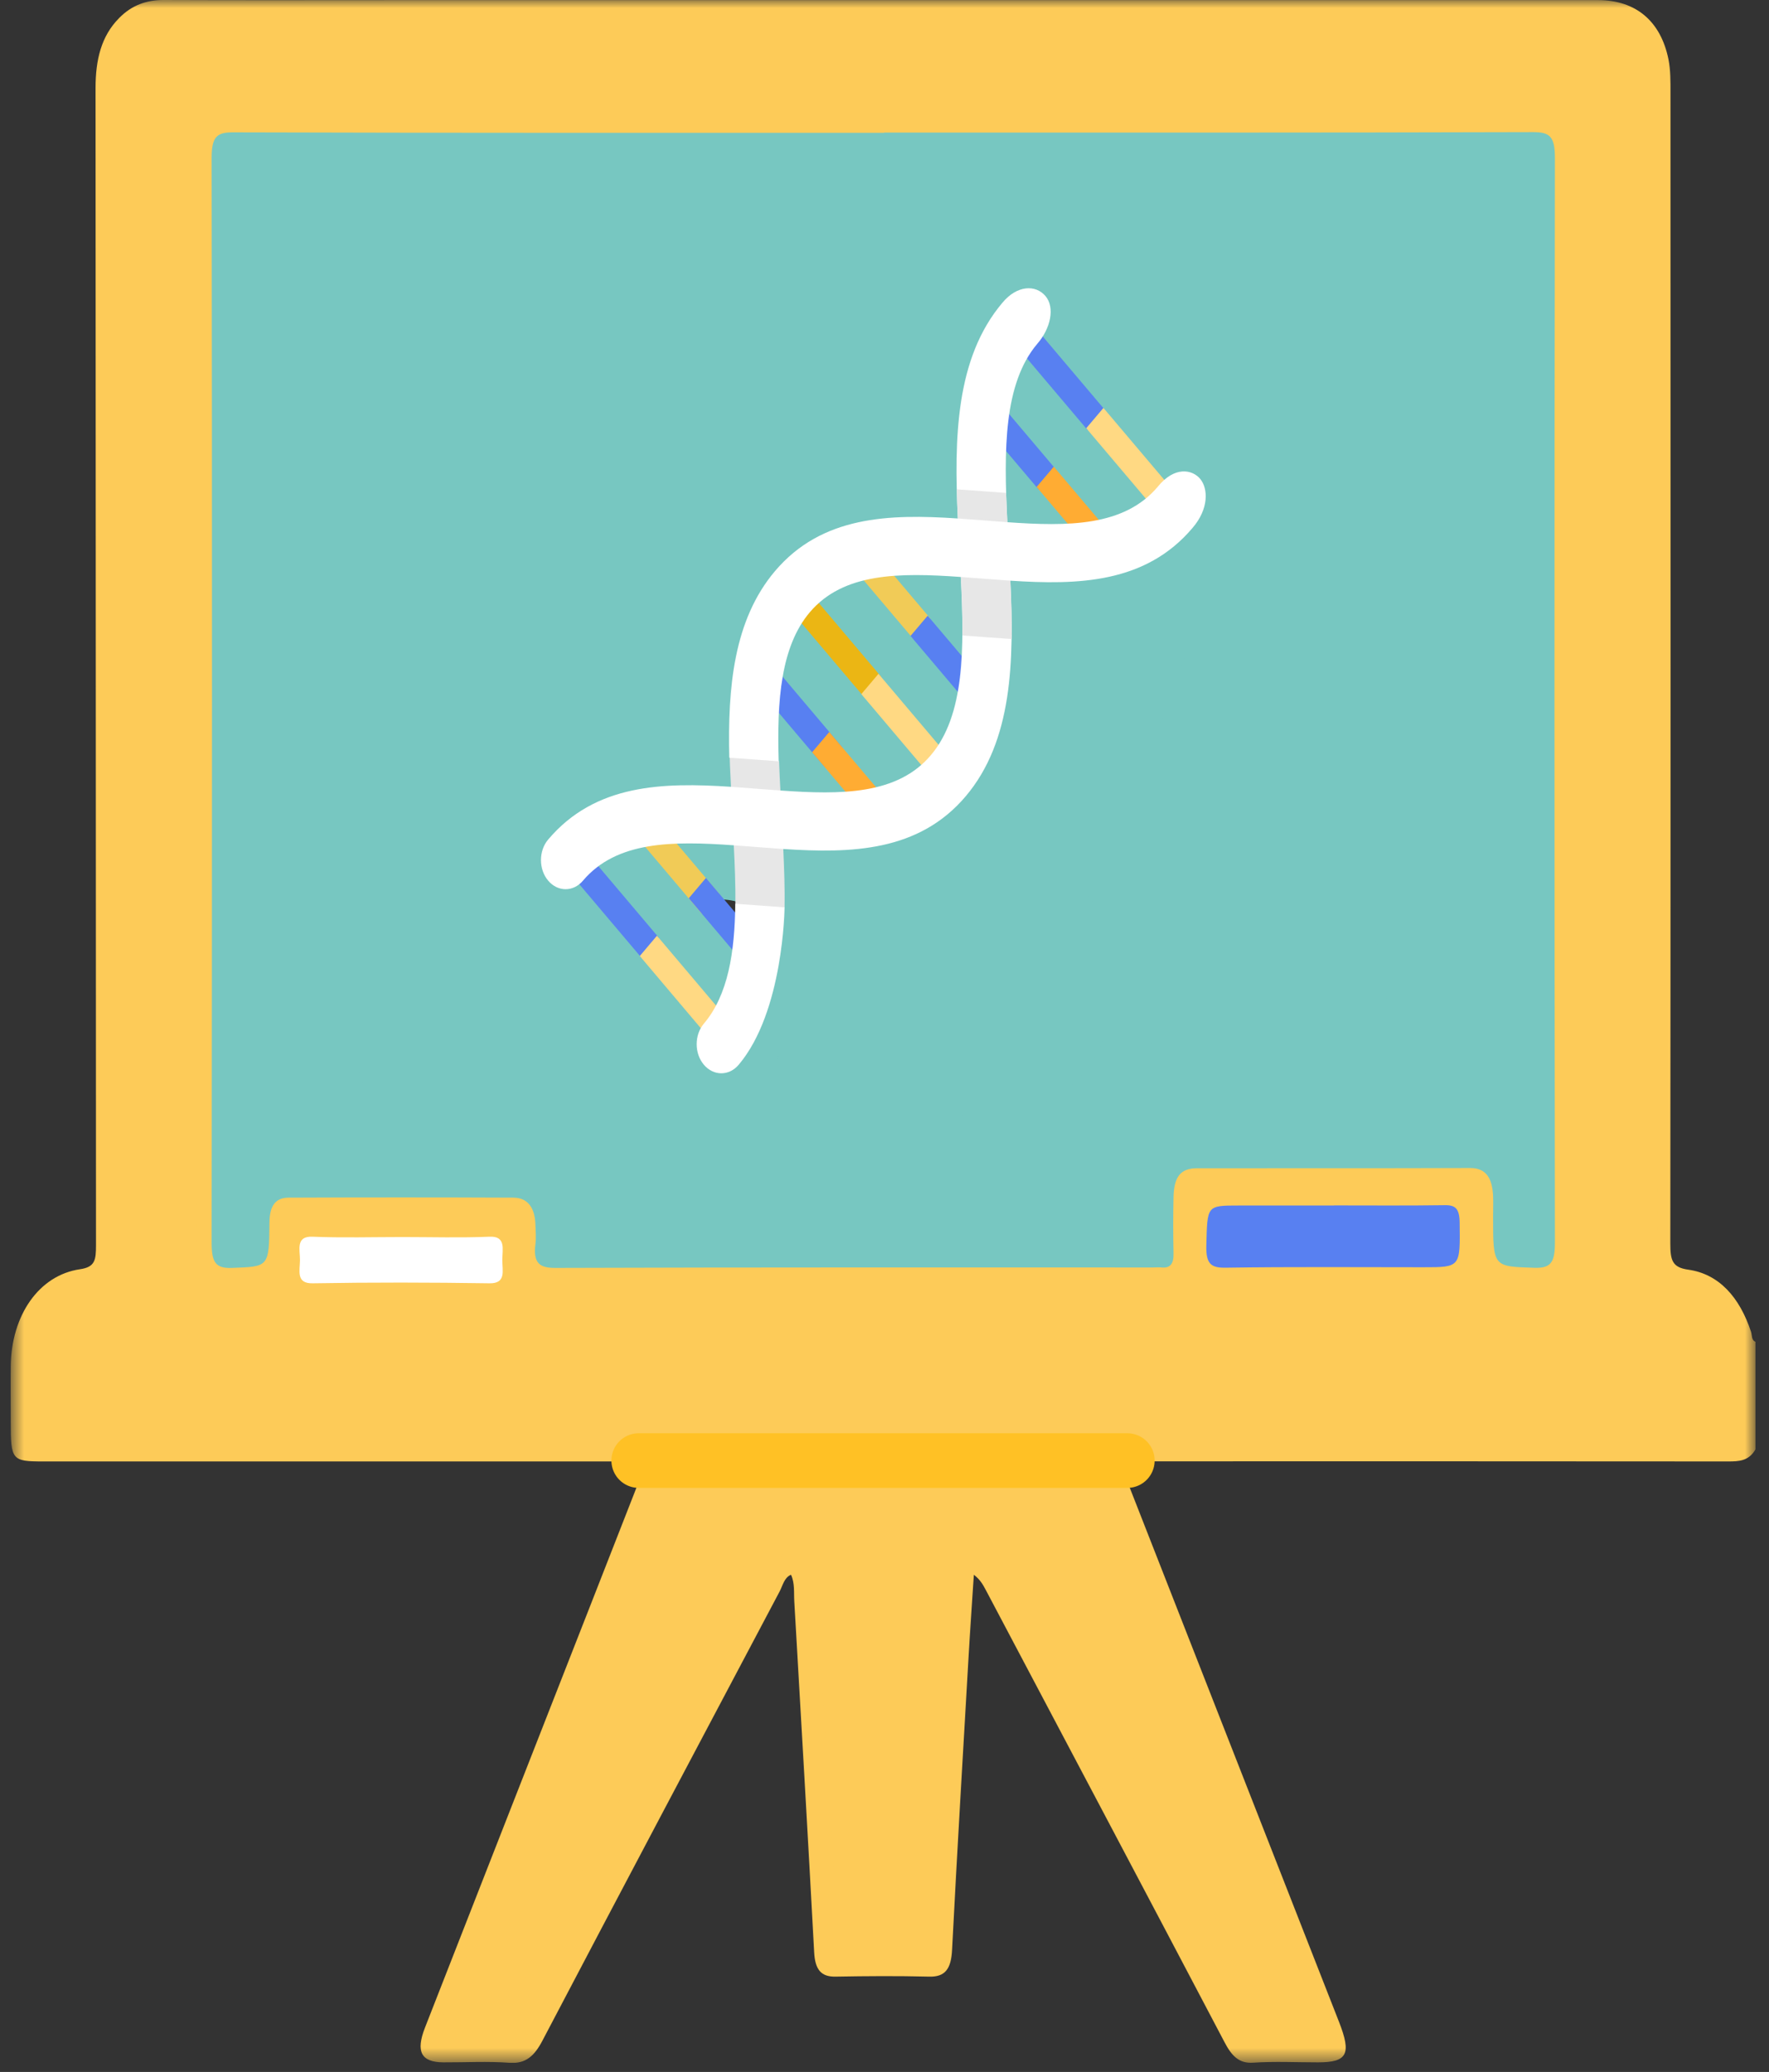 <svg width="111" height="130" viewBox="0 0 111 130" fill="none" xmlns="http://www.w3.org/2000/svg">
<rect x="0" y="0" width="111" height="130" fill="#333333" stroke="none"/>
<g clip-path="url(#clip0_75_14)">
<mask id="mask0_75_14" style="mask-type:luminance" maskUnits="userSpaceOnUse" x="0" y="0" width="111" height="130">
<path d="M110.153 0H0.664V129.434H110.153V0Z" fill="white"/>
</mask>
<g mask="url(#mask0_75_14)">
<path d="M110.152 90.938C109.729 91.674 109.106 91.695 108.443 91.695C96.149 91.681 83.854 91.688 71.554 91.688C70.678 91.688 70.428 92.169 70.806 93.132C75.207 104.372 79.613 115.605 84.014 126.844C84.815 128.885 84.546 129.399 82.694 129.399C81.34 129.399 79.985 129.33 78.63 129.42C77.739 129.483 77.276 128.976 76.841 128.143C71.857 118.666 66.85 109.211 61.849 99.748C61.678 99.429 61.506 99.11 61.106 98.804C60.998 100.519 60.872 102.241 60.775 103.955C60.42 110.086 60.054 116.216 59.74 122.346C59.677 123.554 59.294 124.047 58.3 124.019C56.339 123.97 54.379 123.984 52.418 124.019C51.532 124.033 51.144 123.595 51.087 122.491C50.692 115.153 50.263 107.815 49.84 100.477C49.806 99.922 49.881 99.353 49.635 98.804C49.206 98.978 49.115 99.485 48.92 99.852C43.948 109.239 38.981 118.618 34.042 128.025C33.528 129.01 32.979 129.496 31.979 129.427C30.596 129.323 29.201 129.406 27.812 129.399C26.424 129.385 26.075 128.733 26.669 127.213C30.15 118.312 33.637 109.419 37.123 100.526C38.101 98.026 39.078 95.534 40.055 93.035C40.402 92.142 40.179 91.695 39.387 91.695C27.161 91.695 14.941 91.695 2.715 91.695C0.743 91.695 0.675 91.612 0.675 89.217C0.675 88.05 0.663 86.877 0.675 85.711C0.709 82.538 2.435 80.011 5.018 79.636C5.967 79.498 6.024 79.06 6.024 78.116C6.007 53.914 6.013 29.72 5.996 5.519C5.996 3.77 6.344 2.27 7.476 1.132C8.271 0.319 9.202 0 10.248 0C15.129 0.021 20.011 0.007 24.898 0.007C50.024 0.007 75.15 0.007 100.276 0.007C102.63 0.007 104.208 1.312 104.694 3.735C104.825 4.395 104.819 5.11 104.819 5.797C104.825 29.866 104.831 53.935 104.808 78.005C104.808 79.067 104.922 79.525 105.94 79.664C107.854 79.935 109.152 81.379 109.872 83.558C109.946 83.781 109.889 84.1 110.164 84.19V90.945L110.152 90.938ZM56 10C42.391 10 30.109 10.042 16.5 10C15.46 10 14.994 9.632 15 11C15.74 33.593 16.5 55.5 14 78C14 79.229 13.943 79.042 15 79C17.292 78.91 16.477 79.333 16.5 76.5C16.511 75.438 17.2 74.507 18 74.5C22.41 73.869 28 74.5 32.5 74.5C33.403 74.5 34.477 75.91 34.5 77C34.506 77.389 34.54 77.618 34.5 78C34.351 79.208 34.528 78.5 35.5 78.5C48.006 78.459 59.494 78.5 72 78.5C72.177 78.5 72.16 78.295 72.332 78.316C72.88 78.378 72.349 78.796 72.332 78.116C72.303 76.949 72.471 76.666 72.5 75.5C72.528 74.195 73.46 72.007 74.5 72C80.199 71.993 86.801 72.521 92.5 72.5C93.523 72.5 94.443 73.403 94.5 74.5C94.523 74.93 94 75.57 94 76C94.5 77 92.905 78.026 95.5 78.116C96.546 78.151 95.898 76.873 95.892 75.63C95.864 52.949 95.466 35.181 95.5 12.5C95.5 11.153 95.5 10 94.5 9.5C81.823 11.132 70.575 10 57 10H56ZM55.522 2.36C40.627 2.36 25.732 2.36 10.837 2.36C8.568 2.36 7.939 3.138 7.939 5.929C7.939 29.561 7.939 53.193 7.939 76.824C7.939 79.539 7.939 79.477 10.14 79.56C11.111 79.595 11.374 79.275 11.368 78.074C11.34 54.748 11.346 31.421 11.346 8.088C11.346 5.97 11.477 5.811 13.232 5.811C41.347 5.811 69.457 5.811 97.572 5.811C99.315 5.811 99.469 5.998 99.469 8.081C99.469 31.019 99.469 53.956 99.469 76.894C99.469 79.525 99.469 79.449 101.636 79.553C102.693 79.608 102.905 79.213 102.905 77.984C102.871 53.963 102.882 29.942 102.882 5.922C102.882 3.138 102.247 2.353 99.99 2.353C85.169 2.353 70.343 2.353 55.522 2.353V2.36ZM55.453 81.865C39.204 81.865 22.954 81.865 6.71 81.865C6.356 81.865 5.996 81.851 5.641 81.879C3.887 82.011 2.664 83.531 2.606 85.655C2.589 86.433 2.658 87.218 2.589 87.988C2.492 89.057 2.795 89.362 3.692 89.362C10.534 89.314 17.376 89.356 24.217 89.335C35.723 89.3 47.228 89.217 58.728 89.196C62.969 89.189 67.205 89.321 71.446 89.328C82.957 89.349 94.463 89.328 105.974 89.328C107.468 89.328 108.216 88.437 108.22 86.655C108.22 83.177 107.146 81.858 104.305 81.858C88.021 81.858 71.737 81.858 55.453 81.858V81.865ZM60.175 91.716C60.123 92.334 60.414 92.632 60.597 92.979C61.472 94.659 62.364 96.332 63.244 98.006C68.205 107.399 73.166 116.792 78.127 126.178C78.328 126.56 78.447 127.06 78.962 127.046C79.905 127.025 80.842 127.046 81.762 127.046C81.785 126.844 81.808 126.789 81.791 126.761C77.304 115.285 72.812 103.803 68.325 92.327C68.199 92 68.085 91.716 67.725 91.716C65.21 91.723 62.695 91.716 60.175 91.716ZM50.898 91.716C48.303 91.716 45.965 91.744 43.628 91.695C42.965 91.681 42.633 91.931 42.342 92.674C38.232 103.22 34.083 113.751 29.962 124.297C29.619 125.164 29.184 126.004 29.013 127.053C29.727 127.053 30.373 126.983 31.002 127.067C31.888 127.192 32.391 126.796 32.877 125.866C36.998 117.979 41.17 110.127 45.325 102.268C47.131 98.853 48.932 95.43 50.892 91.716H50.898ZM55.448 121.61C55.877 121.61 56.311 121.554 56.728 121.624C57.608 121.763 57.951 121.318 57.94 120.27C57.928 119.36 57.974 118.458 58.026 117.549C58.425 110.613 58.785 103.678 59.277 96.756C59.42 94.784 58.597 93.438 57.739 92.119C57.162 91.237 56.133 91.897 55.322 91.744C55.219 91.723 55.105 91.765 55.002 91.744C53.664 91.431 52.938 92.174 52.207 93.535C51.407 95.021 51.555 96.492 51.641 98.006C52.024 104.851 52.47 111.696 52.835 118.541C53.001 121.61 52.938 121.61 55.448 121.61ZM84 76C82.005 76 79.995 76 78 76C76.005 76 76.574 75.514 76.5 78C76.466 79.194 76.097 79.014 77 79C81.132 78.945 85.368 79 89.5 79C91.849 79 91.029 79.805 91 77C90.989 76.125 91.174 75.993 90.5 76C88.185 76.035 86.315 76 84 76ZM25 78C23.114 78 21.886 78.576 20 78.5C18.937 78.458 19.61 78.462 19.605 79.115C19.605 79.781 18.948 80.014 20 80C23.704 79.937 27.018 79.795 30.722 79.851C31.779 79.865 30.989 79.667 31 79C31.006 78.32 31.768 77.951 30.722 78C28.91 78.083 26.818 78 25 78Z" fill="#FDCB58"/>
<path d="M55.472 8.317C69.047 8.317 82.621 8.331 96.196 8.289C97.253 8.289 97.567 8.567 97.567 9.921C97.528 32.601 97.533 55.275 97.567 77.956C97.567 79.192 97.322 79.58 96.282 79.546C93.687 79.455 93.687 79.525 93.687 76.324C93.687 75.894 93.704 75.457 93.687 75.026C93.63 73.922 93.252 73.277 92.229 73.284C86.531 73.305 80.827 73.291 75.128 73.298C74.088 73.298 73.665 73.811 73.636 75.117C73.608 76.283 73.608 77.456 73.636 78.623C73.653 79.296 73.43 79.58 72.882 79.525C72.705 79.504 72.527 79.525 72.35 79.525C59.844 79.525 47.338 79.511 34.833 79.553C33.861 79.553 33.444 79.261 33.598 78.046C33.644 77.664 33.609 77.269 33.598 76.88C33.575 75.79 33.124 75.151 32.221 75.144C27.517 75.123 22.813 75.123 18.109 75.144C17.308 75.144 16.914 75.637 16.908 76.699C16.886 79.532 16.851 79.462 14.559 79.553C13.508 79.595 13.279 79.185 13.279 77.956C13.307 55.275 13.313 32.601 13.279 9.921C13.279 8.553 13.616 8.296 14.656 8.303C28.265 8.345 41.88 8.331 55.489 8.331L55.472 8.317ZM67.086 44.737C67.017 43.952 66.789 43.32 66.531 42.703C64.062 36.76 61.593 30.817 59.13 24.874C58.472 23.292 57.85 21.688 57.152 20.133C56.198 17.988 54.271 17.87 53.094 19.862C52.911 20.174 52.768 20.535 52.625 20.876C50.294 26.416 47.961 31.963 45.629 37.503C44.806 39.467 43.938 41.404 43.16 43.397C42.549 44.966 43.034 46.673 44.149 47.285C45.252 47.895 46.698 47.243 47.327 45.833C47.682 45.035 48.041 44.237 48.316 43.39C48.579 42.591 48.962 42.307 49.682 42.321C53.277 42.369 56.878 42.355 60.473 42.321C61.085 42.321 61.445 42.508 61.702 43.223C62.074 44.251 62.502 45.251 62.971 46.215C63.508 47.326 64.331 47.673 65.349 47.298C66.383 46.916 67.109 45.799 67.086 44.73V44.737ZM25.762 62.356H25.768C25.768 63.787 25.739 65.216 25.779 66.64C25.796 67.348 25.922 68.07 26.716 68.07C28.282 68.07 29.86 68.153 31.415 68.007C32.541 67.903 33.438 67.16 33.775 65.737C34.095 64.377 33.924 63.148 32.912 62.287C32.569 61.996 32.592 61.801 32.764 61.364C33.678 58.996 32.621 56.886 30.449 56.74C29.346 56.664 28.237 56.761 27.134 56.712C26.156 56.664 25.768 57.247 25.762 58.343C25.756 59.684 25.762 61.024 25.762 62.37V62.356ZM76.397 62.398C76.397 63.78 76.42 65.161 76.391 66.543C76.368 67.653 76.785 68.112 77.677 68.084C78.74 68.049 79.809 68.112 80.872 68.056C83.204 67.938 84.81 65.821 85.028 62.648C85.21 59.913 83.633 57.4 81.455 56.886C80.146 56.58 78.832 56.726 77.523 56.733C76.763 56.733 76.385 57.302 76.397 58.253C76.408 59.635 76.397 61.016 76.397 62.398ZM61.542 68.07C62.325 68.07 63.108 68.07 63.891 68.07C64.508 68.07 65.063 67.931 65.046 66.966C65.028 66.071 64.514 65.966 63.931 65.966C62.862 65.973 61.793 65.946 60.73 65.966C59.879 65.987 60.101 65.237 60.101 64.696C60.101 64.147 59.885 63.398 60.736 63.425C61.588 63.453 62.445 63.425 63.296 63.425C63.874 63.432 64.314 63.162 64.331 62.426C64.354 61.614 63.897 61.315 63.274 61.315C62.491 61.315 61.702 61.252 60.925 61.329C60.136 61.405 60.079 60.906 60.079 60.163C60.079 59.371 60.124 58.823 60.971 58.899C61.856 58.975 62.748 58.927 63.64 58.906C64.251 58.892 64.823 58.705 64.811 57.781C64.8 56.844 64.206 56.705 63.605 56.699C62.216 56.678 60.827 56.699 59.439 56.691C58.587 56.691 58.227 57.219 58.227 58.226C58.238 61.037 58.233 63.849 58.227 66.654C58.227 67.632 58.61 68.077 59.41 68.049C60.118 68.028 60.833 68.049 61.548 68.049L61.542 68.07ZM45.567 68.119C46.304 68.209 47.23 67.987 48.07 67.313C48.624 66.869 49.059 66.306 48.659 65.501C48.236 64.654 47.659 64.932 47.104 65.404C46.315 66.078 45.469 66.383 44.492 66.063C43.297 65.675 42.566 64.759 42.377 63.307C42.172 61.704 42.303 60.169 43.555 59.163C44.561 58.358 46.041 58.427 47.059 59.33C47.584 59.795 48.11 60.052 48.522 59.288C48.967 58.462 48.476 57.92 47.95 57.476C46.304 56.074 43.972 56.087 42.44 57.496C40.788 59.024 40.148 61.898 40.874 64.543C41.52 66.904 43.023 68.105 45.572 68.105L45.567 68.119Z" fill="#77C7C1"/>
<path d="M55.602 1C70.74 1 85.884 1 101.022 1C103.334 1 103.977 1.813 103.977 4.697C103.977 29.587 103.971 54.476 104 79.365C104 80.638 103.784 81.048 102.704 80.99C100.497 80.875 100.491 80.962 100.491 78.236C100.491 54.468 100.491 30.701 100.491 6.935C100.491 4.777 100.334 4.582 98.553 4.582C69.835 4.582 41.123 4.582 12.406 4.582C10.614 4.582 10.479 4.741 10.479 6.942C10.479 31.111 10.474 55.281 10.503 79.458C10.503 80.703 10.234 81.033 9.248 80.997C7 80.911 7 80.976 7 78.163C7 53.677 7 29.191 7 4.705C7 1.813 7.642 1.007 9.96 1.007C25.174 1.007 40.388 1.007 55.602 1.007V1Z" fill="#FDCB58"/>
<path d="M55.598 4C70.112 4 84.631 4 99.145 4C101.362 4 101.978 4.782 101.978 7.559C101.978 31.515 101.972 55.47 102 79.426C102 80.651 101.793 81.046 100.757 80.991C98.642 80.88 98.636 80.963 98.636 78.339C98.636 55.463 98.636 32.588 98.636 9.712C98.636 7.635 98.485 7.448 96.778 7.448C69.244 7.448 41.716 7.448 14.183 7.448C12.465 7.448 12.336 7.6 12.336 9.719C12.336 32.982 12.33 56.246 12.358 79.516C12.358 80.714 12.101 81.032 11.155 80.998C9 80.914 9 80.977 9 78.27C9 54.702 9 31.134 9 7.566C9 4.782 9.616 4.007 11.838 4.007C26.424 4.007 41.011 4.007 55.598 4.007V4Z" fill="#FDCB58"/>
<path d="M55.454 81.864C71.738 81.864 88.022 81.864 104.306 81.864C107.146 81.864 108.221 83.183 108.221 86.661C108.221 88.443 107.472 89.334 105.975 89.334C94.463 89.334 82.958 89.348 71.447 89.334C67.206 89.327 62.97 89.188 58.729 89.202C47.224 89.223 35.718 89.306 24.218 89.341C17.377 89.362 10.535 89.327 3.693 89.369C2.796 89.369 2.493 89.063 2.59 87.994C2.659 87.224 2.59 86.439 2.607 85.662C2.659 83.537 3.882 82.017 5.642 81.885C5.997 81.857 6.357 81.871 6.711 81.871C22.961 81.871 39.21 81.871 55.454 81.871V81.864Z" fill="#FDCB58"/>
<path d="M55.558 80C72.05 80 88.542 80 105.035 80C107.912 80 109 81.933 109 87.031C109 89.643 108.241 90.949 106.725 90.949C95.066 90.949 83.414 90.969 71.755 90.949C67.46 90.939 63.17 90.735 58.875 90.756C47.222 90.786 35.569 90.908 23.922 90.959C16.993 90.989 10.064 90.939 3.135 91C2.226 91 1.919 90.552 2.018 88.985C2.087 87.856 2.018 86.705 2.035 85.566C2.087 82.452 3.326 80.224 5.109 80.03C5.468 79.989 5.832 80.01 6.191 80.01C22.649 80.01 39.106 80.01 55.558 80.01V80Z" fill="#FDCB58"/>
<path d="M59.006 92C61.57 92 64.129 92 66.687 92C67.053 92 67.17 92.298 67.297 92.64C71.862 104.665 76.432 116.683 80.996 128.701C81.008 128.738 80.99 128.789 80.967 129C80.037 129 79.078 128.985 78.118 129C77.601 129.014 77.473 128.491 77.269 128.091C72.216 118.261 67.175 108.424 62.128 98.587C61.227 96.835 60.326 95.083 59.436 93.323C59.25 92.96 58.954 92.64 59.006 92Z" fill="#FDCB58"/>
<path d="M62.006 92C64.57 92 67.129 92 69.687 92C70.053 92 70.17 92.298 70.297 92.64C74.862 104.665 79.432 116.683 83.996 128.701C84.008 128.738 83.99 128.789 83.967 129C83.037 129 82.078 128.985 81.118 129C80.601 129.014 80.473 128.491 80.269 128.091C75.216 118.261 70.175 108.424 65.128 98.587C64.227 96.835 63.326 95.083 62.436 93.323C62.25 92.96 61.954 92.64 62.006 92Z" fill="#FDCB58"/>
<path d="M51.994 92.022C49.934 95.905 48.041 99.483 46.143 103.053C41.776 111.269 37.391 119.469 33.061 127.721C32.55 128.701 32.021 129.107 31.09 128.976C30.43 128.882 29.745 128.962 29 128.962C29.174 127.866 29.637 126.988 29.997 126.081C34.328 115.057 38.689 104.055 43.008 93.024C43.314 92.248 43.662 91.986 44.359 92.001C46.816 92.051 49.273 92.022 52 92.022H51.994Z" fill="#FDCB58"/>
<path d="M49.994 92.022C47.934 95.905 46.041 99.483 44.143 103.053C39.776 111.269 35.391 119.469 31.061 127.721C30.55 128.701 30.021 129.107 29.09 128.976C28.43 128.882 27.745 128.962 27 128.962C27.174 127.866 27.637 126.988 27.997 126.081C32.328 115.057 36.689 104.055 41.008 93.024C41.314 92.248 41.662 91.986 42.359 92.001C44.816 92.051 47.273 92.022 50 92.022H49.994Z" fill="#FDCB58"/>
<path d="M55.519 122.957C52.587 122.957 52.66 122.957 52.474 119.684C52.047 112.383 51.528 105.082 51.081 97.78C50.982 96.159 50.808 94.596 51.741 93.011C52.594 91.56 53.44 90.76 54.999 91.101C55.119 91.123 55.252 91.086 55.372 91.101C56.325 91.264 57.524 90.561 58.19 91.501C59.19 92.908 60.142 94.345 59.982 96.447C59.409 103.83 58.99 111.228 58.523 118.625C58.463 119.588 58.41 120.558 58.423 121.527C58.443 122.646 58.037 123.127 57.011 122.971C56.525 122.898 56.018 122.957 55.519 122.957Z" fill="#FDCB58"/>
<path d="M83.702 75.631C86.016 75.631 88.331 75.651 90.646 75.617C91.32 75.603 91.578 75.825 91.589 76.707C91.624 79.511 91.652 79.511 89.297 79.511C85.165 79.511 81.038 79.477 76.906 79.539C75.997 79.553 75.66 79.317 75.694 78.123C75.762 75.638 75.705 75.638 77.723 75.638C79.741 75.638 81.713 75.638 83.707 75.638L83.702 75.631Z" fill="#5880F1"/>
<path d="M25.265 77.616C27.082 77.616 28.9 77.671 30.712 77.595C31.758 77.546 31.523 78.366 31.518 79.046C31.512 79.713 31.781 80.532 30.723 80.518C27.02 80.462 23.316 80.455 19.618 80.518C18.56 80.539 18.817 79.727 18.823 79.06C18.823 78.407 18.543 77.554 19.606 77.595C21.492 77.671 23.379 77.616 25.265 77.616Z" fill="white"/>
<path d="M55.066 26.61C56.318 29.942 57.444 32.969 58.593 35.982C58.833 36.614 58.833 36.899 58.147 36.892C55.975 36.857 53.803 36.885 51.631 36.871C51.322 36.871 50.791 37.031 51.111 36.239C52.391 33.115 53.671 29.991 55.06 26.603L55.066 26.61Z" fill="#77C7C1"/>
<path d="M72.245 62.309C72.245 61.721 72.143 61.101 72.263 60.528C72.689 58.493 70.894 55.265 73.22 54.613C76.52 53.674 80.453 53.643 83.686 55.742C86.576 57.602 87.721 61.705 86.541 65.426C85.413 68.957 82.796 70.849 78.846 70.992C74.445 71.141 72.245 69.148 72.245 65.013C72.245 64.122 72.245 63.232 72.245 62.342V62.309Z" fill="#77C7C1"/>
<path d="M34.245 64.309C34.245 63.721 34.143 63.101 34.263 62.528C34.689 60.493 32.894 57.265 35.22 56.613C38.52 55.674 42.453 55.643 45.686 57.742C48.576 59.602 49.721 63.705 48.541 67.426C47.413 70.957 44.796 72.849 40.846 72.992C36.445 73.141 34.245 71.148 34.245 67.013C34.245 66.122 34.245 65.232 34.245 64.342V64.309Z" fill="#77C7C1"/>
<path d="M22.245 62.309C22.245 61.721 22.143 61.101 22.262 60.528C22.689 58.493 20.894 55.265 23.22 54.613C26.52 53.674 30.453 53.643 33.686 55.742C36.576 57.602 37.721 61.705 36.541 65.426C35.413 68.957 32.796 70.849 28.846 70.992C24.445 71.141 22.245 69.148 22.245 65.013C22.245 64.122 22.245 63.232 22.245 62.342V62.309Z" fill="#77C7C1"/>
<path d="M55.245 61.309C55.245 60.721 55.143 60.101 55.263 59.528C55.689 57.493 53.894 54.265 56.22 53.613C59.52 52.674 63.453 52.643 66.686 54.742C69.576 56.602 70.721 60.705 69.541 64.426C68.413 67.957 65.796 69.849 61.846 69.992C57.445 70.141 55.245 68.148 55.245 64.013C55.245 63.122 55.245 62.232 55.245 61.342V61.309Z" fill="#77C7C1"/>
<path d="M37.621 35.551C37.621 34.167 37.362 32.708 37.665 31.361C38.746 26.572 34.198 18.976 40.09 17.442C48.451 15.233 58.414 15.159 66.604 20.099C73.925 24.477 76.827 34.13 73.837 42.884C70.979 51.192 64.35 55.644 54.343 55.982C43.194 56.331 37.621 51.642 37.621 41.912C37.621 39.817 37.621 37.722 37.621 35.627V35.551Z" fill="#77C7C1"/>
</g>
<path d="M40.079 91.64H70.736" stroke="#FFC125" stroke-width="3.429" stroke-linecap="round"/>
<path d="M37.334 54.096L41.341 58.833L40.263 60.106L36.256 55.37L37.334 54.096Z" fill="#5880F1"/>
<path d="M41.222 58.709L45.228 63.446L44.15 64.72L40.146 59.983L41.222 58.709Z" fill="#FFD983"/>
<path d="M41.103 51.321L45.11 56.057L44.032 57.331L40.025 52.594L41.103 51.321Z" fill="#F1CB57"/>
<path d="M44.296 55.085L48.303 59.822L47.225 61.096L43.219 56.359L44.296 55.085ZM48.86 42.167L52.865 46.904L51.788 48.178L47.782 43.441L48.86 42.167Z" fill="#5880F1"/>
<path d="M52.036 45.927L56.043 50.662L54.965 51.936L50.958 47.2L52.036 45.927Z" fill="#FFAC33"/>
<path d="M51.273 37.711L55.28 42.447L54.203 43.721L50.196 38.985L51.273 37.711Z" fill="#EBB614"/>
<path d="M55.123 42.277L59.13 47.014L58.053 48.288L54.046 43.551L55.123 42.277Z" fill="#FFD983"/>
<path d="M54.361 34.061L58.368 38.798L57.291 40.07L53.284 35.335L54.361 34.061Z" fill="#F1CB57"/>
<path d="M58.209 38.629L62.216 43.364L61.139 44.638L57.133 39.901L58.209 38.629ZM62.254 24.719L66.26 29.456L65.183 30.729L61.176 25.993L62.254 24.719Z" fill="#5880F1"/>
<path d="M66.123 29.28L70.13 34.016L69.052 35.29L65.045 30.553L66.123 29.28Z" fill="#FFAC33"/>
<path d="M65.321 20.981L69.328 25.718L68.25 26.992L64.243 22.255L65.321 20.981Z" fill="#5880F1"/>
<path d="M69.237 25.594L73.244 30.329L72.166 31.603L68.159 26.868L69.237 25.594Z" fill="#FFD983"/>
<path d="M62.901 18.992C59.958 22.47 59.864 27.473 60.103 32.526C60.688 32.565 61.273 32.61 61.857 32.656C62.312 32.691 62.762 32.726 63.21 32.758C62.979 28.222 62.978 24.064 65.085 21.573C65.934 20.602 66.2 19.291 65.607 18.583C64.982 17.838 63.807 17.897 62.901 18.992Z" fill="white"/>
<path d="M49.148 53.274L48.969 49.603C48.939 48.989 48.902 48.362 48.883 47.764C48.538 47.356 46.004 47.283 45.786 47.541C45.801 48.148 45.84 48.761 45.868 49.372C45.901 50.065 46.016 52.512 46.043 53.044C46.106 54.3 46.154 55.536 46.143 56.709C46.445 57.067 48.911 57.312 49.231 56.933C49.249 55.729 49.206 54.503 49.148 53.274Z" fill="#E7E7E7"/>
<path d="M49.229 56.928L46.136 56.704C46.106 59.753 45.688 62.425 44.167 64.224C43.563 64.937 43.563 66.093 44.167 66.806C44.468 67.162 44.864 67.341 45.258 67.341C45.653 67.341 46.049 67.164 46.35 66.806C49.179 63.463 49.23 56.904 49.229 56.928Z" fill="white"/>
<path d="M63.395 36.427C62.809 36.388 62.223 36.343 61.64 36.297C61.186 36.261 60.735 36.227 60.288 36.195C60.519 40.729 60.52 44.889 58.411 47.38C56.306 49.87 52.792 49.871 48.962 49.598C48.511 49.566 46.441 49.405 45.861 49.366C41.58 49.082 37.341 49.192 34.396 52.675C33.793 53.387 33.793 54.542 34.397 55.255C34.698 55.612 35.094 55.791 35.489 55.791C35.883 55.791 36.279 55.613 36.58 55.255C38.687 52.766 42.202 52.763 46.035 53.036C46.484 53.068 48.558 53.229 49.14 53.268C53.416 53.551 57.651 53.441 60.595 49.961C63.538 46.483 63.634 41.48 63.395 36.427Z" fill="white"/>
<path d="M63.401 36.437C63.369 35.746 63.232 33.294 63.205 32.766C63.174 32.145 63.148 31.532 63.13 30.927C62.738 30.898 60.679 30.744 60.033 30.702C60.048 31.31 60.071 31.921 60.099 32.532C60.131 33.224 60.268 35.675 60.295 36.205C60.359 37.467 60.401 38.695 60.389 39.871C60.778 39.9 62.834 40.053 63.477 40.095C63.495 38.891 63.46 37.667 63.401 36.437Z" fill="#E7E7E7"/>
<path d="M75.317 30.057C74.827 29.455 73.7 29.227 72.642 30.544C70.535 33.035 67.018 33.037 63.181 32.762C62.733 32.73 60.659 32.567 60.074 32.529C55.801 32.246 51.567 32.359 48.625 35.837C46.039 38.894 45.654 43.13 45.761 47.541C46.407 47.583 48.469 47.737 48.859 47.765C48.744 43.962 48.991 40.569 50.81 38.418C52.917 35.927 56.435 35.927 60.271 36.2C60.719 36.232 62.793 36.393 63.378 36.432C67.652 36.715 71.885 36.603 74.827 33.125C75.861 31.926 75.808 30.659 75.317 30.057Z" fill="white"/>
</g>
<defs>
<clipPath id="clip0_75_14">
<rect width="109.489" height="129.434" fill="white" transform="translate(0.664)"/>
</clipPath>
</defs>
</svg>
